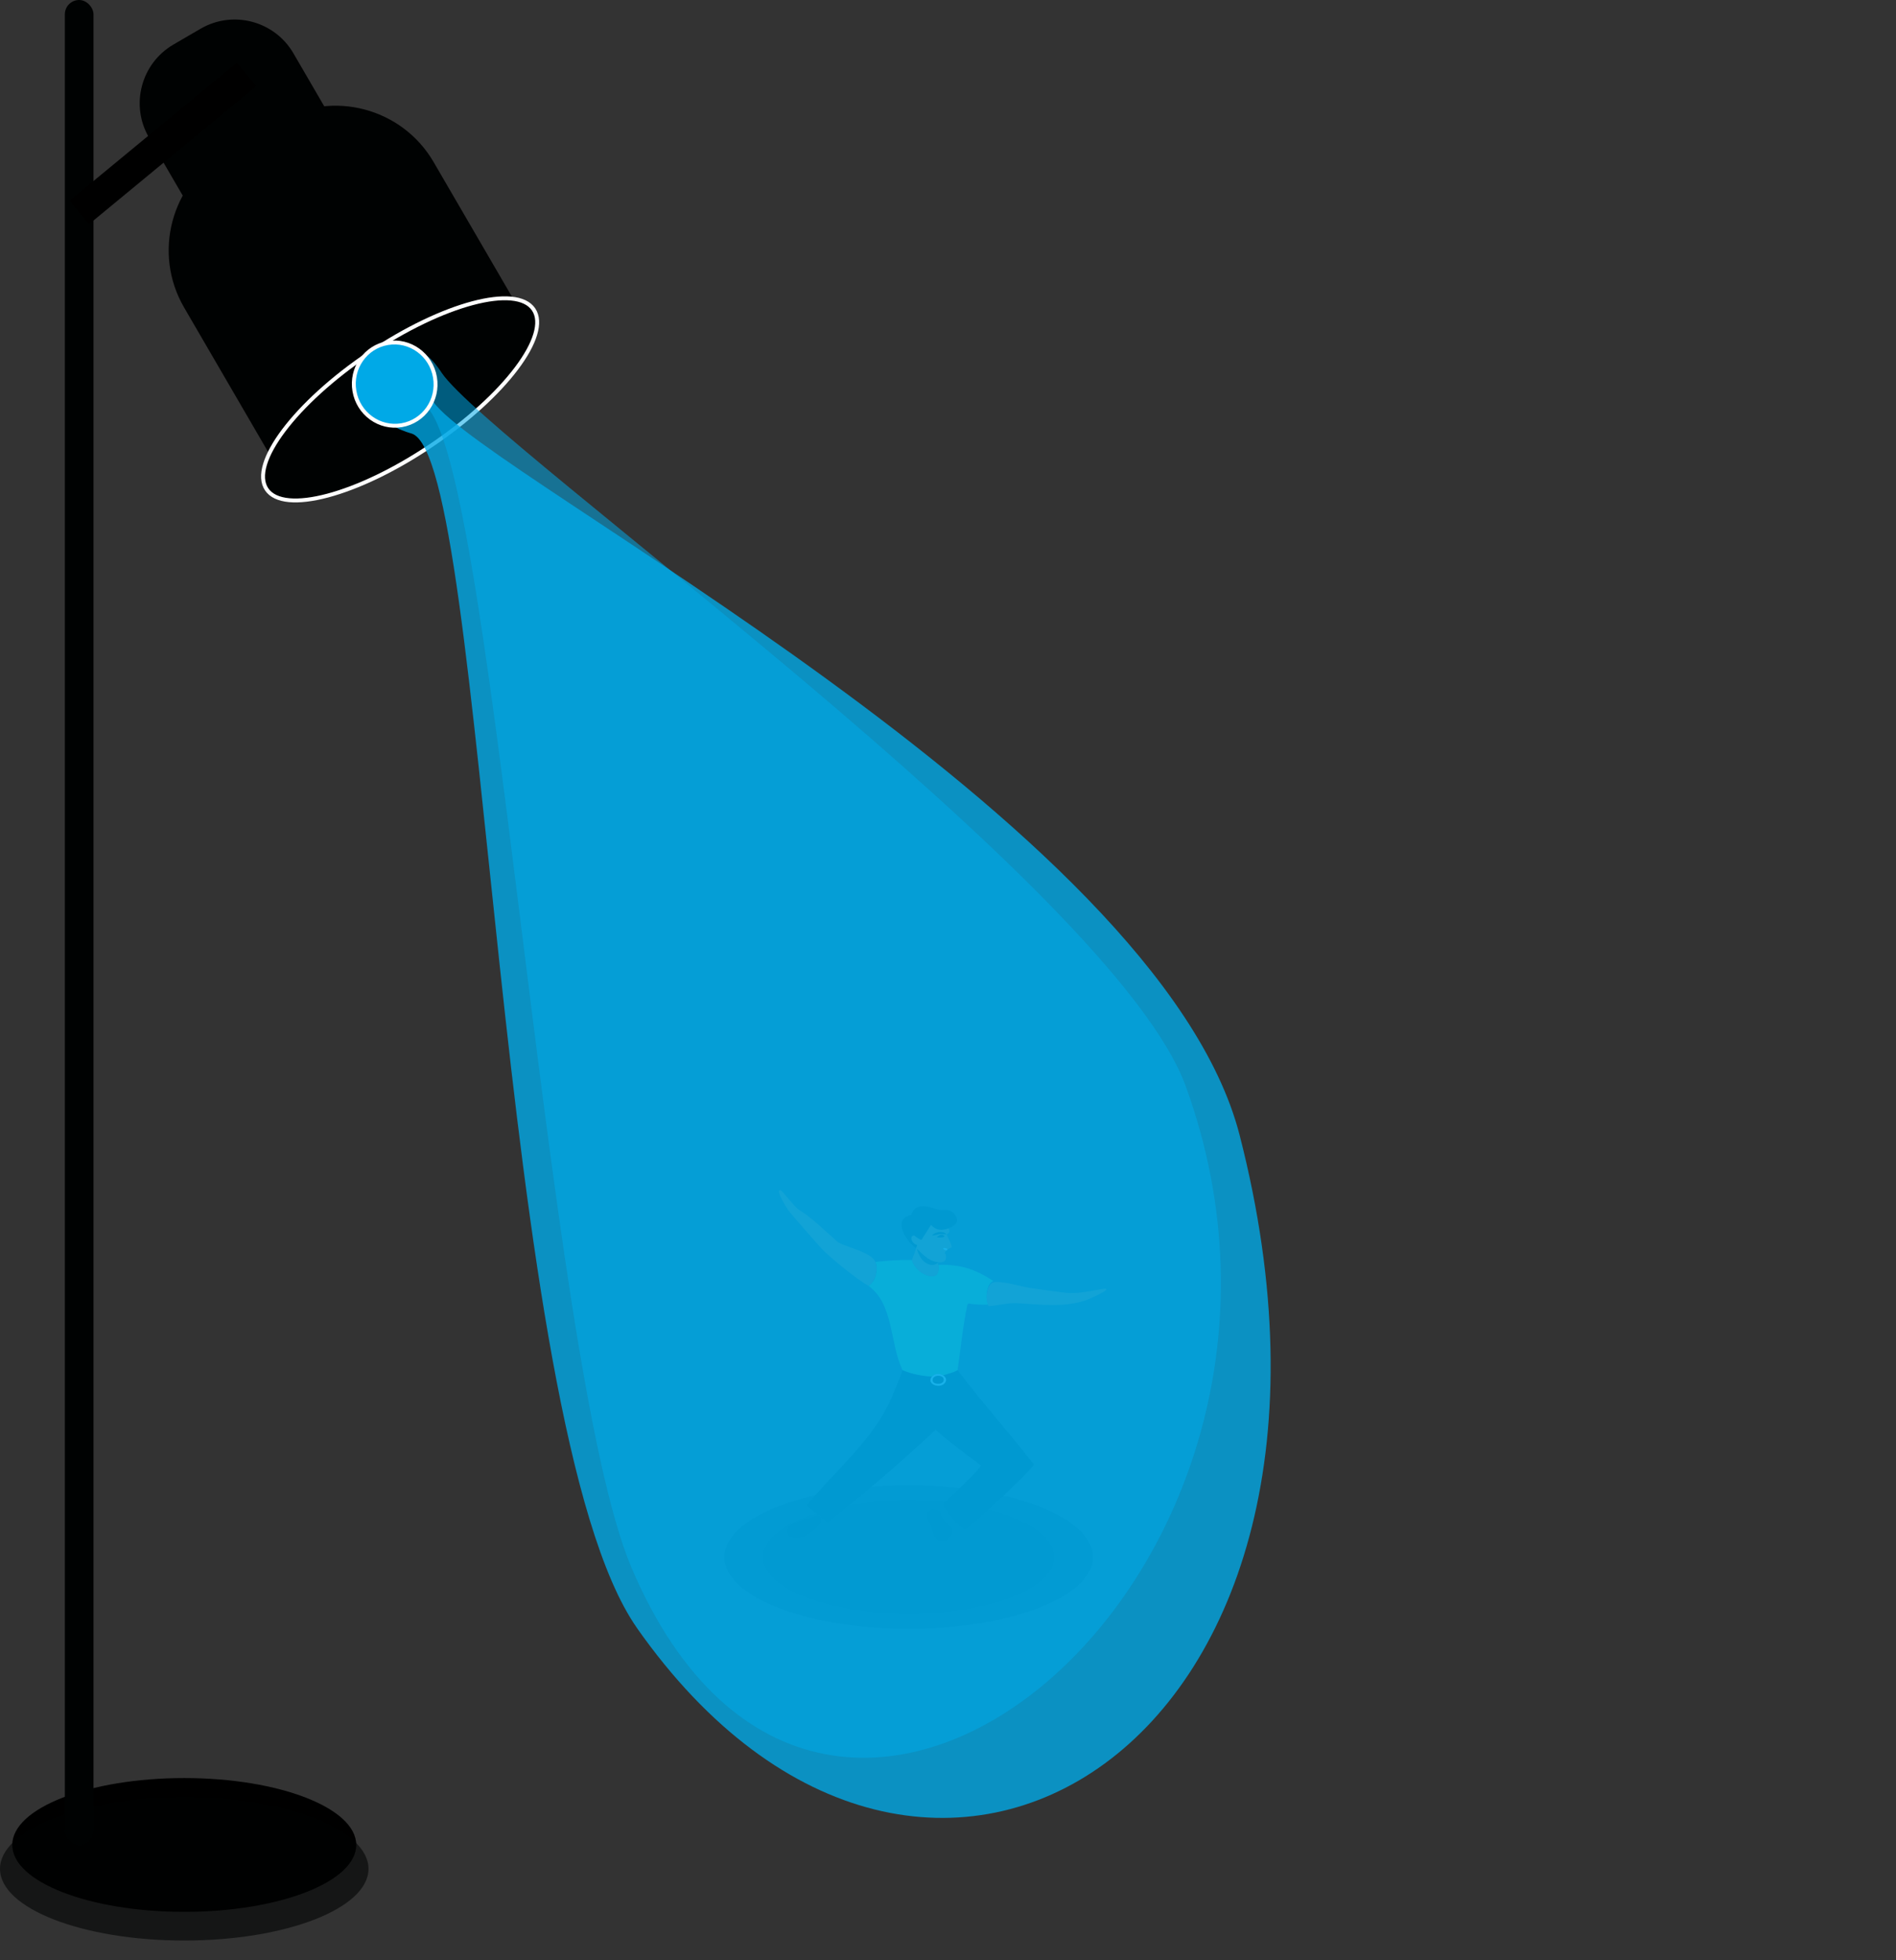 <?xml version="1.0" encoding="UTF-8"?>
<svg id="lamp-dance" xmlns="http://www.w3.org/2000/svg" viewBox="0 0 486.83 503"><rect x="0" y="0" width="486.83" height="503" fill="#333333" stroke="none"/>
  <defs>
    <style>
      .cls-1 {
        fill: #fefefe;
      }

      .cls-1, .cls-2, .cls-3, .cls-4, .cls-5, .cls-6, .cls-7, .cls-8, .cls-9, .cls-10 {
        stroke-width: 0px;
      }

      .cls-2 {
        fill: #211509;
      }

      .cls-3, .cls-11, .cls-8 {
        fill: #000202;
      }

      .cls-4 {
        fill: #52e158;
      }

      .cls-6 {
        fill: #ba6e2f;
      }

      .cls-7 {
        fill: #020401;
      }

      .cls-11, .cls-12, .cls-13 {
        stroke: #fff;
        stroke-miterlimit: 10;
      }

      .cls-8 {
        opacity: .58;
      }

      .cls-12, .cls-9, .cls-10 {
        fill: #00a9e7;
      }

      .cls-13 {
        fill: #fff;
      }

      .cls-9 {
        opacity: .54;
      }

      .cls-10 {
        opacity: .79;
      }
    </style>
  </defs>
  <ellipse class="cls-5" cx="47.31" cy="473.47" rx="44.16" ry="17.17"/>
  <ellipse class="cls-8" cx="47.31" cy="479.6" rx="47.31" ry="18.4"/>
  <rect class="cls-3" x="16.65" width="7.36" height="473.47" rx="3.68" ry="3.68"/>
  <path class="cls-3" d="M56.26,6.09h8.06c9.62,0,17.44,7.81,17.44,17.44v31.4h-42.93v-31.4c0-9.62,7.81-17.44,17.44-17.44Z" transform="translate(-7.16 34.47) rotate(-30.2)"/>
  <path class="cls-3" d="M76.56,29.72h15.85c16.09,0,29.15,13.06,29.15,29.15v49.71H47.41v-49.71c0-16.09,13.06-29.15,29.15-29.15Z" transform="translate(-23.32 51.88) rotate(-30.2)"/>
  <ellipse class="cls-11" cx="102.74" cy="102.48" rx="41.32" ry="14.27" transform="translate(-39.72 74.86) rotate(-33.95)"/>
  <ellipse class="cls-13" cx="101.34" cy="98.58" rx="10.23" ry="10.43" transform="translate(-15.06 18.34) rotate(-9.63)"/>
  <rect class="cls-5" x="14" y="32.9" width="55.69" height="7.82" transform="translate(-13.86 35.04) rotate(-39.52)"/>
  <ellipse id="inner-circle" class="cls-8" cx="233.31" cy="399.6" rx="37.4" ry="14.54"/>
  <g>
    <path id="leg-work" class="cls-7" d="M239.32,353.25c-1.52,1.75,1.55,3.08,2.98,1.95.9-.7.77-1.66-.15-2.25,1.25-.46,2.56-.67,3.71-1.37,6.22,8.29,13.21,15.98,19.55,24.19.13.81-9.67,9.89-11,11.09-.79.72-6.03,5.48-6.45,5.57-1.46.32-5.99-5.84-5.82-6.5,1.19-1.04,9.86-9.15,9.68-9.87-3.93-2.96-7.91-5.86-11.58-9.14-8.86,8.26-18.01,16.2-27.56,23.65-.67.1-1.44-1.03-2.15-1.56-.5-.38-3.35-2.28-3.37-2.69,7.03-8.68,15.98-15.81,21.01-26,.55-1.11,3.54-8.03,3.52-8.75,2.42,1.03,5,1.54,7.62,1.66Z"/>
    <g>
      <path id="right-leg" class="cls-7" d="M239.46,387.36c.43-.03,1.4.31,1.95.29-.56,1.35,2.96,4.24,3.08,4.74.65,2.68-4.54,5.85-5.38-.88-1.41-1.65-1.45-4.03.34-4.15Z"/>
      <path id="left-leg" class="cls-7" d="M210.07,388.79c3.06,2.13-3.77,5.68-4.18,5.78-1.44.36-3.82.27-3.75-1.76.09-2.45,6.21-3.09,7.92-4.02Z"/>
    </g>
    <g>
      <path class="cls-4" d="M234.14,323.34c.59,2.23,3.38,4.56,5.72,4.11,1.19-.23,1.22-1.89,1.12-2.83,5.66-.19,9.39,1.07,14.08,4.11-1.72.56-2.25,4.68-1.27,6.06-1.71.08-3.43.02-5.13-.29l-.24.24c-1.21,5.55-1.72,11.24-2.54,16.86-1.15.7-2.47.9-3.71,1.37-.85-.54-2.13-.52-2.83.29-2.63-.13-5.2-.63-7.62-1.66-3.37-7.28-2.19-16.82-8.7-21.6,1.85-1.07,2.57-4.31,1.76-6.16,3.12-.33,6.25-.57,9.38-.49Z"/>
      <path class="cls-6" d="M224.75,323.83c.82,1.85.09,5.09-1.76,6.16-3.19-1.83-9.4-6.89-11.92-9.43-.74-.74-8.19-9.3-8.6-9.87-.32-.44-3.65-5.61-2-5.23.32.08,3.76,4.44,4.5,4.89,3.76,2.32,6.84,5.53,10.17,8.41,2.3,1.41,8.49,2.51,9.63,5.08Z"/>
      <path class="cls-6" d="M253.88,335.22c-1.02-1.35-.61-5.49,1.09-6.1,1.71-.61,7.29,1.05,9.38,1.38,1.69.27,9.34,1.33,10.31,1.35,3.18.08,8.31-1.13,8.96-1.15,2.21-.04-3.78,2.6-4.22,2.77-5.94,2.29-12.56,1.24-18.75.95-2.29,0-4.51.62-6.77.79Z"/>
      <g id="head-man">
        <path class="cls-7" d="M243.6,315.21c-1.81.66-3.16.6-4.55-.86l-2.42,3.82c-.65,0-1.75-1.05-1.86-1.07-1.22-.2-.9,1.98.74,2.39.03.05-.19.47-.29.83-2.54-1.66-6.25-7.54-1.26-8.5,1.26-4.1,5.95-1.5,7.23-1.31,1.13.18,2.71-.54,4.06,1.3,1.25,1.71,0,2.78-1.64,3.38Z"/>
        <g>
          <path class="cls-6" d="M243.6,315.21c.58,1.42-.45,1.29-.48,1.62-.02.19,1.43,2.83,1.19,3.32-.74.18-2.38,1.56-1.46,1.67.23,1.76-.25,2.24-2.04,2.11-2.73-.19-4.94-3.22-5.25-3.3-.33-.09.75,2.01,1.04,2.39.96,1.26,2.86,2.27,4.21,1.01-.08.58.19.55.2.59.11.94.08,2.6-1.11,2.84-2.34.47-5.14-1.85-5.74-4.08.31-1.03.77-2,1.06-3.04.1-.36.32-.78.29-.83-1.64-.41-1.96-2.59-.74-2.39.11.02,1.22,1.06,1.86,1.07l2.42-3.82c1.38,1.46,2.74,1.52,4.55.86Z"/>
          <path class="cls-2" d="M240.81,323.92v.1c-1.35,1.26-3.25.25-4.21-1.01-.29-.38-1.37-2.48-1.04-2.39.3.08,2.52,3.1,5.25,3.3Z"/>
          <path class="cls-7" d="M240.92,316.2c.74-.11,1.56-.02,2.1.53-.6.07-1.2-.11-1.81-.04-.22.03-3.12.94-1.17-.19.07-.04.82-.29.88-.3Z"/>
          <path class="cls-7" d="M241.51,316.88c.92-.11,1.97.87-.88.69v-.2c.26-.08.64-.46.88-.49Z"/>
          <path class="cls-1" d="M242.31,320.29c.11-.04.91.06.93.24.1.76-1.5-.03-.93-.24Z"/>
        </g>
      </g>
    </g>
    <ellipse class="cls-8" cx="233.31" cy="399.6" rx="47.31" ry="18.4"/>
    <g>
      <path class="cls-1" d="M242.15,352.96c.92.59,1.04,1.54.15,2.25-1.44,1.13-4.5-.21-2.98-1.95.71-.81,1.98-.84,2.83-.29Z"/>
      <path class="cls-7" d="M240.73,353.06c2.2-.16,2.13,2.35-.2,2.05-1.6-.2-1.31-1.94.2-2.05Z"/>
    </g>
  </g>
  <g id="lamp-color">
    <path class="cls-9" d="M162.15,402.33c49.98,117.56,187.55,1.23,142.36-123.46-18.61-51.36-178.16-164.26-191.09-183.18-.69-1.01-3.82-6.07-7.3-5.64-2.98.37-5.82,4.71-5.14,7.9.81,3.83,6.59,5.4,7.3,5.64,17.99,6.15,31.38,245.83,53.87,298.74Z"/>
    <path class="cls-10" d="M163.53,417.77c73.82,105.16,194.96,29.79,154.76-126.48-20.76-80.7-192.99-168.7-207-188.13-.75-1.04-4.14-6.23-7.9-5.79-3.23.38-6.3,4.84-5.57,8.11.88,3.94,7.14,5.55,7.9,5.79,19.49,6.32,21.37,254.58,57.82,306.5Z"/>
    <ellipse class="cls-12" cx="101.34" cy="98.58" rx="10.49" ry="10.69" transform="translate(-15.06 18.34) rotate(-9.63)"/>
  </g>
</svg>